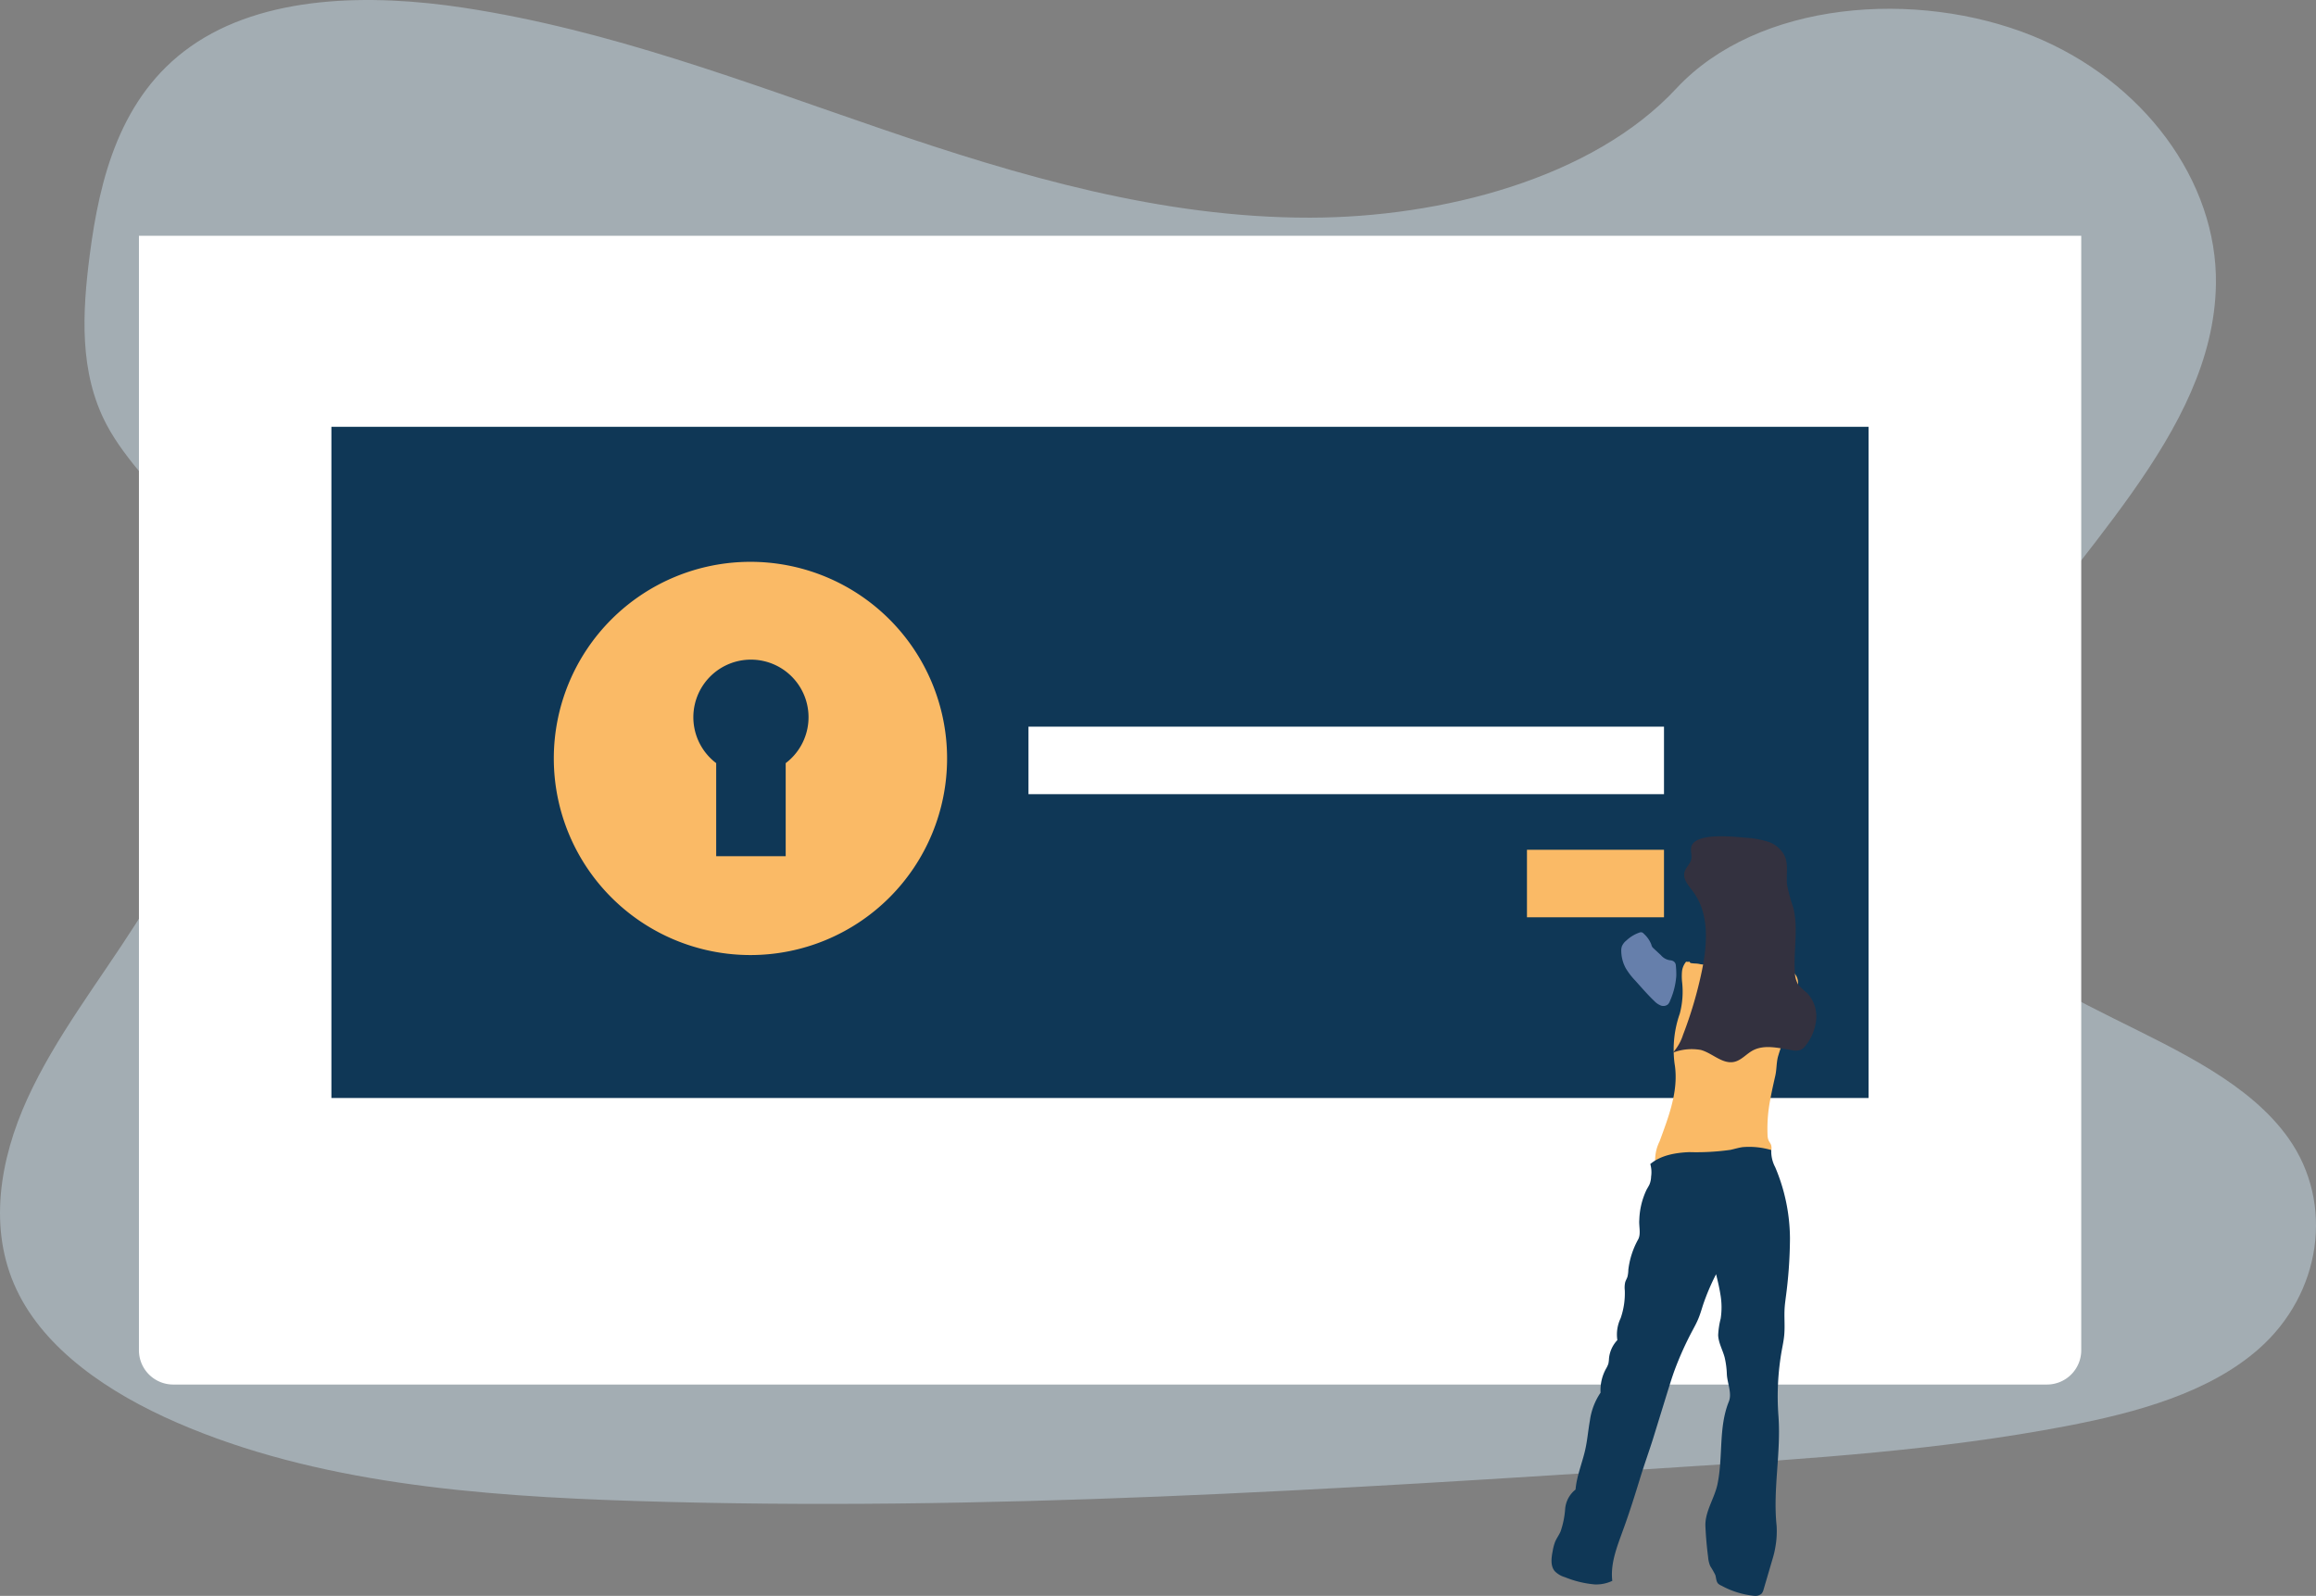 <svg xmlns="http://www.w3.org/2000/svg" width="388.676" height="267.86" viewBox="0 0 388.676 267.86">
  <rect x="0" y="0" width="388.676" height="267.86" fill="#808080" stroke="none"/>
  <g id="Group_9093" data-name="Group 9093" transform="translate(-192.367 -251.12)">
    <g id="Group_9089" data-name="Group 9089">
      <g id="Group_9086" data-name="Group 9086">
        <g id="Group_9085" data-name="Group 9085">
          <g id="Group_9084" data-name="Group 9084">
            <g id="Group_9083" data-name="Group 9083">
              <path id="Path_1325" data-name="Path 1325" d="M236.756,83.988c-24.914.033-48.894-7.029-71.831-14.875s-45.7-16.631-70.148-20.354c-15.725-2.393-33.606-2.173-45.9,6.516C37.048,63.634,33.621,77.469,31.968,90.251c-1.243,9.615-1.816,19.708,2.84,28.5,3.233,6.106,8.766,11.139,12.665,16.958,13.612,20.244,5.426,46.1-7.8,66.818-6.2,9.719-13.468,19.034-18.158,29.31s-6.613,21.927-1.83,32.069c4.739,10.052,15.445,17.348,26.933,22.331,23.33,10.139,50.494,12.312,76.927,13.148,58.513,1.856,117.139-1.93,175.608-5.716,21.637-1.4,43.371-2.81,64.562-6.866,11.765-2.25,23.88-5.589,32.223-12.908,10.589-9.292,12.755-24.464,5.049-35.369-12.922-18.291-46.994-21.741-56.26-41.531-5.109-10.9-.7-23.39,5.786-33.892,13.918-22.534,37.875-42.718,38.279-67.922.277-17.308-12.182-34.192-30.789-41.715-19.5-7.879-46.1-5.853-59.763,8.832C284.187,77.429,258.753,83.965,236.756,83.988Z" transform="translate(175.457 203.666)" fill="#cee2f1" opacity="0.454"/>
            </g>
          </g>
        </g>
        <path id="Path_1363" data-name="Path 1363" d="M86.87,166.19V353.247A5.753,5.753,0,0,0,92.623,359H407.077a5.753,5.753,0,0,0,5.753-5.753V166.19Z" transform="translate(128.814 124.503)" fill="#fff"/>
        <rect id="Rectangle_230" data-name="Rectangle 230" width="257.968" height="112.653" transform="translate(247.984 322.756)" fill="#0f3756"/>
      </g>
    </g>
    <g id="Group_9092" data-name="Group 9092">
      <path id="Path_1366" data-name="Path 1366" d="M328.776,327.38a33,33,0,1,0,33,33A33,33,0,0,0,328.776,327.38Zm5.916,33.789V376.79H323.027V361.169a9.665,9.665,0,1,1,11.665,0Z" transform="translate(-10.468 18.037)" fill="#faba66"/>
      <g id="Group_9091" data-name="Group 9091">
        <rect id="Rectangle_231" data-name="Rectangle 231" width="106.653" height="11.332" transform="translate(364.969 373.083)" fill="#fff"/>
        <g id="Group_9090" data-name="Group 9090">
          <rect id="Rectangle_232" data-name="Rectangle 232" width="22.997" height="11.332" transform="translate(448.625 393.747)" fill="#faba66"/>
          <g id="Group_9088" data-name="Group 9088">
            <path id="Path_1385" data-name="Path 1385" d="M874.061,529.951a37.867,37.867,0,0,1-2.04,7.509,28.264,28.264,0,0,0-1.2,3.366c-.257,1.033-.207,2.14-.443,3.176-.293,1.29-.587,2.583-.823,3.883a25.468,25.468,0,0,0-.473,6.032,2.518,2.518,0,0,0,.18.93c.11.24.287.447.39.693a1.667,1.667,0,0,1-.093,1.333,3.855,3.855,0,0,1-.687,1.04c-3.106.927-6.429.623-9.665.82-2.983.18-6,.793-8.939.283a7.086,7.086,0,0,1,.7-4.029c1.383-3.776,2.913-7.709,2.666-11.665a12.023,12.023,0,0,0-.156-1.377,18.251,18.251,0,0,1,.886-8.422,14.453,14.453,0,0,0,.38-5.259,9.6,9.6,0,0,1-.024-1.723,3.031,3.031,0,0,1,.627-1.61c0-.023.03-.047.046-.07a.455.455,0,0,1,.25,0h0a.215.215,0,0,0,.167,0l.037-.023a.083.083,0,0,1,.1,0c.076.047.12.207.287.237a6.629,6.629,0,0,0,.743.07,4.009,4.009,0,0,1,.887.127h.04a2.6,2.6,0,0,0,1.293-.11,3.429,3.429,0,0,0,.793-.307c.073-.08.533-.153.627-.21.3-.183.237-1.043.3-1.4a3.857,3.857,0,0,1,.25-1.033,1.76,1.76,0,0,1,1.427-.83,7.589,7.589,0,0,1,1.71.153c1.243.177,2.516.147,3.736.433a2.784,2.784,0,0,0,1.846.08c.153.037.176.17.176.333a2.13,2.13,0,0,1-.093.457c-.213.92.51,1.766,1.176,2.433a3.771,3.771,0,0,0,.983.783c.333.153.667.217,1,.383a1.821,1.821,0,0,1,.667.61,2.547,2.547,0,0,1,.38.97A5.8,5.8,0,0,1,874.061,529.951Z" transform="translate(-380.082 -112.307)" fill="#faba66"/>
            <path id="Path_1389" data-name="Path 1389" d="M841.37,521.622a2.428,2.428,0,0,1-1.443-.827l-1.263-1.173a1.173,1.173,0,0,1-.22-.246,1.732,1.732,0,0,1-.153-.41,4.7,4.7,0,0,0-1.227-1.76.8.8,0,0,0-.363-.26.729.729,0,0,0-.4.04,6.092,6.092,0,0,0-2.19,1.333,2.489,2.489,0,0,0-.747.96,2.218,2.218,0,0,0-.107.8,6.117,6.117,0,0,0,.58,2.546c.057.123.12.247.187.367a11.538,11.538,0,0,0,1.566,2.037l.793.886c.78.873,1.56,1.747,2.406,2.55a3.181,3.181,0,0,0,1.08.753,1.207,1.207,0,0,0,1.24-.2,1.793,1.793,0,0,0,.353-.633,12.469,12.469,0,0,0,1.03-4.156,15.723,15.723,0,0,0-.073-1.723C842.367,521.9,841.937,521.659,841.37,521.622Z" transform="translate(-368.805 -109.34)" fill="#667fab"/>
            <g id="Group_9087" data-name="Group 9087">
              <path id="Path_1390" data-name="Path 1390" d="M838.178,640.277a77.02,77.02,0,0,1-.713,10.022c-.066.536-.14,1.073-.177,1.61-.11,1.557.07,3.12-.077,4.666-.077.837-.25,1.666-.4,2.483a44.152,44.152,0,0,0-.567,11.049c.46,6.143-.95,12.289-.31,18.414a14.88,14.88,0,0,1-.2,3.563,15.1,15.1,0,0,1-.516,2.153q-.73,2.5-1.467,5a1.734,1.734,0,0,1-.333.693,1.58,1.58,0,0,1-1.25.37,14.417,14.417,0,0,1-5.479-1.7,1.912,1.912,0,0,1-.55-.333c-.363-.377-.333-.97-.493-1.467a13.948,13.948,0,0,0-.84-1.473,4.818,4.818,0,0,1-.363-1.516q-.333-2.56-.453-5.139c-.127-2.42,1.473-4.646,2-7,1-4.626.153-9.585,1.93-13.975.56-1.386-.253-3.066-.333-4.559a14.461,14.461,0,0,0-.373-2.86c-.333-1.253-1.036-2.433-1.086-3.733a13.7,13.7,0,0,1,.423-2.783,12.518,12.518,0,0,0-.057-4.109c-.177-1.12-.447-2.24-.717-3.333l-.06.123a37.625,37.625,0,0,0-2.09,4.916c-.267.817-.5,1.65-.833,2.443-.273.667-.61,1.277-.94,1.9a54.646,54.646,0,0,0-3.083,6.849c-.413,1.153-.777,2.333-1.137,3.49l-2.47,8c-.667,2.1-1.4,4.136-2.05,6.236-.923,3-1.846,5.972-2.92,8.905-1,2.783-2.19,5.666-1.833,8.606a6.331,6.331,0,0,1-2.943.6,17.222,17.222,0,0,1-5-1.213,3.888,3.888,0,0,1-1.727-1.027c-.74-.9-.556-2.226-.333-3.376a8.135,8.135,0,0,1,.4-1.52c.253-.613.667-1.157.927-1.763a14.8,14.8,0,0,0,.763-3.743,4.618,4.618,0,0,1,1.747-3.283c.183-2.22,1.1-4.409,1.6-6.579.38-1.643.506-3.333.807-5a10.981,10.981,0,0,1,1.79-4.683,7.422,7.422,0,0,1,.906-4,4.376,4.376,0,0,0,.4-.85,4.895,4.895,0,0,0,.107-.88,5.2,5.2,0,0,1,1.406-3.09,6.269,6.269,0,0,1,.547-3.666,12.739,12.739,0,0,0,.7-4.689,4.112,4.112,0,0,1,.063-1.333c.093-.333.277-.617.383-.936a5.353,5.353,0,0,0,.15-1.2,13.843,13.843,0,0,1,1.666-5.113c.48-.94.073-2.216.173-3.263a12.614,12.614,0,0,1,1.227-5.056c.16-.287.333-.56.477-.857a3.716,3.716,0,0,0,.277-1.333,4.91,4.91,0,0,0-.137-2.106c1.783-1.483,4.216-1.9,6.536-2a40.764,40.764,0,0,0,6.936-.383c.667-.15,1.333-.357,2.036-.457a13.176,13.176,0,0,1,4.793.49,5.708,5.708,0,0,0,.666,2.89A31.016,31.016,0,0,1,838.178,640.277Z" transform="translate(-345.415 -181.335)" fill="#0f3756"/>
            </g>
            <path id="Path_1394" data-name="Path 1394" d="M862.37,470.286c-.22.7.123,1.47-.033,2.183-.17.787-.91,1.333-1.12,2.123-.334,1.2.687,2.3,1.433,3.3,2.766,3.713,2.4,8.852,1.456,13.382a69.064,69.064,0,0,1-3.15,10.665,8.172,8.172,0,0,1-1.7,2.976,8.773,8.773,0,0,1,4.7-.457c1.946.54,3.626,2.43,5.6,2,1.187-.263,2.02-1.317,3.086-1.9,2-1.077,4.409-.4,6.639-.053a2.607,2.607,0,0,0,1.45-.073,2.411,2.411,0,0,0,.88-.81,8.219,8.219,0,0,0,1.713-4.433,5.685,5.685,0,0,0-1.636-4.376,9.381,9.381,0,0,1-1.4-1.333,4.141,4.141,0,0,1-.55-2.02c-.263-3.666.63-7.409-.29-10.955a27.059,27.059,0,0,1-1.023-3.766c-.183-1.61.253-3.333-.387-4.806a4.713,4.713,0,0,0-2.81-2.426,15.385,15.385,0,0,0-3.746-.667C869.656,468.686,863.133,467.9,862.37,470.286Z" transform="translate(-386.145 -77.112)" fill="#33313f"/>
          </g>
        </g>
      </g>
    </g>
  </g>
</svg>
